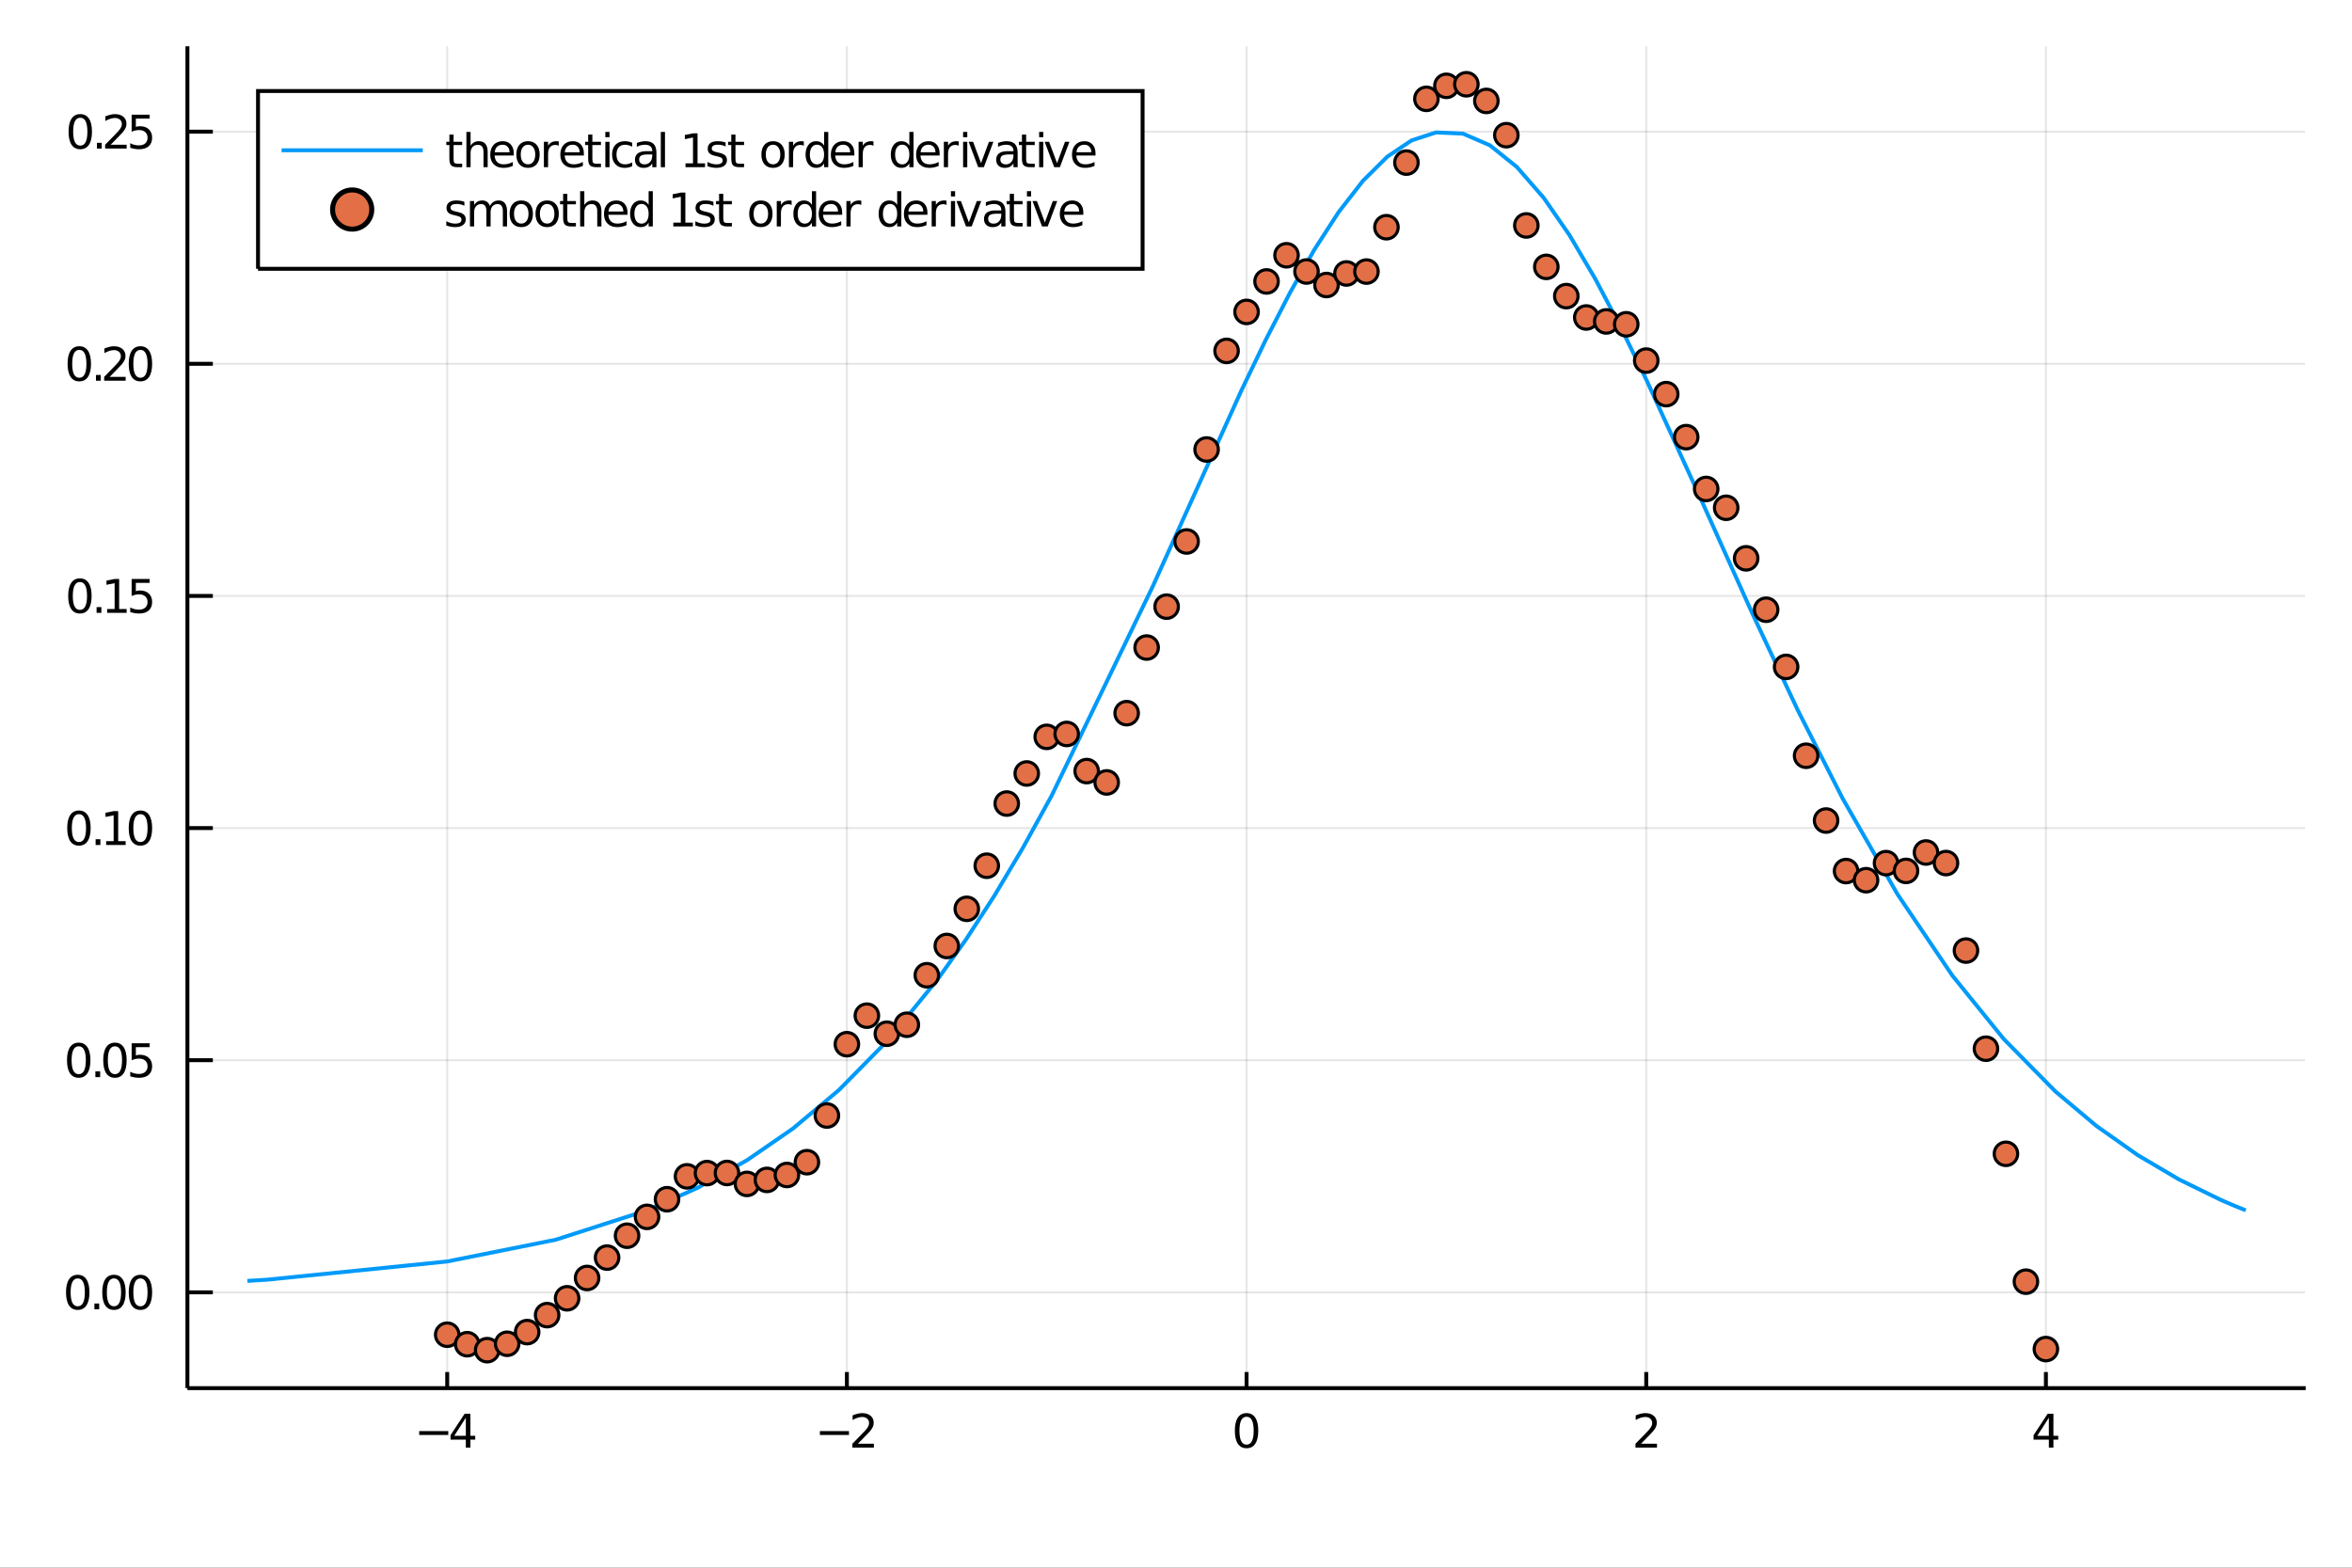 <?xml version="1.0" encoding="utf-8"?>
<svg xmlns="http://www.w3.org/2000/svg" xmlns:xlink="http://www.w3.org/1999/xlink" width="150" height="100" viewBox="0 0 600 400">
<rect x="0" y="0" width="600" height="400" fill="#333333" stroke="none"/>
<defs>
  <clipPath id="clip370">
    <rect x="0" y="0" width="600" height="400"/>
  </clipPath>
</defs>
<path clip-path="url(#clip370)" d="
M0 400 L600 400 L600 0 L0 0  Z
  " fill="#ffffff" fill-rule="evenodd" fill-opacity="1"/>
<defs>
  <clipPath id="clip371">
    <rect x="120" y="0" width="421" height="400"/>
  </clipPath>
</defs>
<path clip-path="url(#clip370)" d="
M47.811 354.189 L588.189 354.189 L588.189 11.811 L47.811 11.811  Z
  " fill="#ffffff" fill-rule="evenodd" fill-opacity="1"/>
<defs>
  <clipPath id="clip372">
    <rect x="47" y="11" width="541" height="343"/>
  </clipPath>
</defs>
<polyline clip-path="url(#clip372)" style="stroke:#000000; stroke-width:0.5; stroke-opacity:0.1; fill:none" points="
  114.084,354.189 114.084,11.811 
  "/>
<polyline clip-path="url(#clip372)" style="stroke:#000000; stroke-width:0.5; stroke-opacity:0.1; fill:none" points="
  216.042,354.189 216.042,11.811 
  "/>
<polyline clip-path="url(#clip372)" style="stroke:#000000; stroke-width:0.5; stroke-opacity:0.1; fill:none" points="
  318,354.189 318,11.811 
  "/>
<polyline clip-path="url(#clip372)" style="stroke:#000000; stroke-width:0.5; stroke-opacity:0.1; fill:none" points="
  419.958,354.189 419.958,11.811 
  "/>
<polyline clip-path="url(#clip372)" style="stroke:#000000; stroke-width:0.5; stroke-opacity:0.1; fill:none" points="
  521.916,354.189 521.916,11.811 
  "/>
<polyline clip-path="url(#clip370)" style="stroke:#000000; stroke-width:1; stroke-opacity:1; fill:none" points="
  47.811,354.189 588.189,354.189 
  "/>
<polyline clip-path="url(#clip370)" style="stroke:#000000; stroke-width:1; stroke-opacity:1; fill:none" points="
  114.084,354.189 114.084,350.08 
  "/>
<polyline clip-path="url(#clip370)" style="stroke:#000000; stroke-width:1; stroke-opacity:1; fill:none" points="
  216.042,354.189 216.042,350.08 
  "/>
<polyline clip-path="url(#clip370)" style="stroke:#000000; stroke-width:1; stroke-opacity:1; fill:none" points="
  318,354.189 318,350.08 
  "/>
<polyline clip-path="url(#clip370)" style="stroke:#000000; stroke-width:1; stroke-opacity:1; fill:none" points="
  419.958,354.189 419.958,350.08 
  "/>
<polyline clip-path="url(#clip370)" style="stroke:#000000; stroke-width:1; stroke-opacity:1; fill:none" points="
  521.916,354.189 521.916,350.08 
  "/>
<path clip-path="url(#clip370)" d="M 0 0 M106.937 365.15 L114.356 365.15 L114.356 366.134 L106.937 366.134 L106.937 365.15 Z" fill="#000000" fill-rule="evenodd" fill-opacity="1" /><path clip-path="url(#clip370)" d="M 0 0 M118.835 361.735 L115.884 366.348 L118.835 366.348 L118.835 361.735 M118.528 360.717 L119.998 360.717 L119.998 366.348 L121.231 366.348 L121.231 367.32 L119.998 367.32 L119.998 369.357 L118.835 369.357 L118.835 367.32 L114.934 367.32 L114.934 366.191 L118.528 360.717 Z" fill="#000000" fill-rule="evenodd" fill-opacity="1" /><path clip-path="url(#clip370)" d="M 0 0 M209.155 365.15 L216.574 365.15 L216.574 366.134 L209.155 366.134 L209.155 365.15 Z" fill="#000000" fill-rule="evenodd" fill-opacity="1" /><path clip-path="url(#clip370)" d="M 0 0 M218.849 368.373 L222.928 368.373 L222.928 369.357 L217.442 369.357 L217.442 368.373 Q218.108 367.685 219.254 366.527 Q220.405 365.364 220.7 365.028 Q221.262 364.398 221.482 363.963 Q221.707 363.524 221.707 363.101 Q221.707 362.413 221.221 361.979 Q220.741 361.545 219.965 361.545 Q219.416 361.545 218.802 361.735 Q218.195 361.926 217.5 362.314 L217.5 361.134 Q218.206 360.85 218.82 360.705 Q219.433 360.561 219.942 360.561 Q221.285 360.561 222.084 361.232 Q222.882 361.903 222.882 363.026 Q222.882 363.558 222.68 364.039 Q222.483 364.513 221.956 365.161 Q221.812 365.329 221.036 366.134 Q220.261 366.932 218.849 368.373 Z" fill="#000000" fill-rule="evenodd" fill-opacity="1" /><path clip-path="url(#clip370)" d="M 0 0 M318 361.487 Q317.097 361.487 316.64 362.378 Q316.189 363.263 316.189 365.046 Q316.189 366.822 316.64 367.713 Q317.097 368.599 318 368.599 Q318.909 368.599 319.36 367.713 Q319.817 366.822 319.817 365.046 Q319.817 363.263 319.36 362.378 Q318.909 361.487 318 361.487 M318 360.561 Q319.453 360.561 320.216 361.712 Q320.986 362.858 320.986 365.046 Q320.986 367.227 320.216 368.379 Q319.453 369.525 318 369.525 Q316.547 369.525 315.778 368.379 Q315.014 367.227 315.014 365.046 Q315.014 362.858 315.778 361.712 Q316.547 360.561 318 360.561 Z" fill="#000000" fill-rule="evenodd" fill-opacity="1" /><path clip-path="url(#clip370)" d="M 0 0 M418.621 368.373 L422.701 368.373 L422.701 369.357 L417.215 369.357 L417.215 368.373 Q417.881 367.685 419.026 366.527 Q420.178 365.364 420.473 365.028 Q421.034 364.398 421.254 363.963 Q421.48 363.524 421.48 363.101 Q421.48 362.413 420.994 361.979 Q420.514 361.545 419.738 361.545 Q419.188 361.545 418.575 361.735 Q417.967 361.926 417.273 362.314 L417.273 361.134 Q417.979 360.85 418.592 360.705 Q419.206 360.561 419.715 360.561 Q421.058 360.561 421.856 361.232 Q422.655 361.903 422.655 363.026 Q422.655 363.558 422.452 364.039 Q422.256 364.513 421.729 365.161 Q421.584 365.329 420.809 366.134 Q420.033 366.932 418.621 368.373 Z" fill="#000000" fill-rule="evenodd" fill-opacity="1" /><path clip-path="url(#clip370)" d="M 0 0 M522.669 361.735 L519.717 366.348 L522.669 366.348 L522.669 361.735 M522.362 360.717 L523.832 360.717 L523.832 366.348 L525.064 366.348 L525.064 367.32 L523.832 367.32 L523.832 369.357 L522.669 369.357 L522.669 367.32 L518.768 367.32 L518.768 366.191 L522.362 360.717 Z" fill="#000000" fill-rule="evenodd" fill-opacity="1" /><polyline clip-path="url(#clip372)" style="stroke:#000000; stroke-width:0.5; stroke-opacity:0.1; fill:none" points="
  47.811,329.744 588.189,329.744 
  "/>
<polyline clip-path="url(#clip372)" style="stroke:#000000; stroke-width:0.5; stroke-opacity:0.1; fill:none" points="
  47.811,270.513 588.189,270.513 
  "/>
<polyline clip-path="url(#clip372)" style="stroke:#000000; stroke-width:0.5; stroke-opacity:0.1; fill:none" points="
  47.811,211.283 588.189,211.283 
  "/>
<polyline clip-path="url(#clip372)" style="stroke:#000000; stroke-width:0.5; stroke-opacity:0.1; fill:none" points="
  47.811,152.053 588.189,152.053 
  "/>
<polyline clip-path="url(#clip372)" style="stroke:#000000; stroke-width:0.5; stroke-opacity:0.1; fill:none" points="
  47.811,92.823 588.189,92.823 
  "/>
<polyline clip-path="url(#clip372)" style="stroke:#000000; stroke-width:0.5; stroke-opacity:0.1; fill:none" points="
  47.811,33.592 588.189,33.592 
  "/>
<polyline clip-path="url(#clip370)" style="stroke:#000000; stroke-width:1; stroke-opacity:1; fill:none" points="
  47.811,354.189 47.811,11.811 
  "/>
<polyline clip-path="url(#clip370)" style="stroke:#000000; stroke-width:1; stroke-opacity:1; fill:none" points="
  47.811,329.744 54.296,329.744 
  "/>
<polyline clip-path="url(#clip370)" style="stroke:#000000; stroke-width:1; stroke-opacity:1; fill:none" points="
  47.811,270.513 54.296,270.513 
  "/>
<polyline clip-path="url(#clip370)" style="stroke:#000000; stroke-width:1; stroke-opacity:1; fill:none" points="
  47.811,211.283 54.296,211.283 
  "/>
<polyline clip-path="url(#clip370)" style="stroke:#000000; stroke-width:1; stroke-opacity:1; fill:none" points="
  47.811,152.053 54.296,152.053 
  "/>
<polyline clip-path="url(#clip370)" style="stroke:#000000; stroke-width:1; stroke-opacity:1; fill:none" points="
  47.811,92.823 54.296,92.823 
  "/>
<polyline clip-path="url(#clip370)" style="stroke:#000000; stroke-width:1; stroke-opacity:1; fill:none" points="
  47.811,33.592 54.296,33.592 
  "/>
<path clip-path="url(#clip370)" d="M 0 0 M19.83 326.193 Q18.927 326.193 18.47 327.084 Q18.018 327.97 18.018 329.752 Q18.018 331.529 18.47 332.42 Q18.927 333.305 19.83 333.305 Q20.738 333.305 21.19 332.42 Q21.647 331.529 21.647 329.752 Q21.647 327.97 21.19 327.084 Q20.738 326.193 19.83 326.193 M19.83 325.267 Q21.282 325.267 22.046 326.419 Q22.816 327.565 22.816 329.752 Q22.816 331.934 22.046 333.086 Q21.282 334.231 19.83 334.231 Q18.377 334.231 17.607 333.086 Q16.843 331.934 16.843 329.752 Q16.843 327.565 17.607 326.419 Q18.377 325.267 19.83 325.267 Z" fill="#000000" fill-rule="evenodd" fill-opacity="1" /><path clip-path="url(#clip370)" d="M 0 0 M24.083 332.594 L25.304 332.594 L25.304 334.064 L24.083 334.064 L24.083 332.594 Z" fill="#000000" fill-rule="evenodd" fill-opacity="1" /><path clip-path="url(#clip370)" d="M 0 0 M29.072 326.193 Q28.169 326.193 27.712 327.084 Q27.26 327.97 27.26 329.752 Q27.26 331.529 27.712 332.42 Q28.169 333.305 29.072 333.305 Q29.98 333.305 30.431 332.42 Q30.889 331.529 30.889 329.752 Q30.889 327.97 30.431 327.084 Q29.98 326.193 29.072 326.193 M29.072 325.267 Q30.524 325.267 31.288 326.419 Q32.058 327.565 32.058 329.752 Q32.058 331.934 31.288 333.086 Q30.524 334.231 29.072 334.231 Q27.619 334.231 26.849 333.086 Q26.085 331.934 26.085 329.752 Q26.085 327.565 26.849 326.419 Q27.619 325.267 29.072 325.267 Z" fill="#000000" fill-rule="evenodd" fill-opacity="1" /><path clip-path="url(#clip370)" d="M 0 0 M35.825 326.193 Q34.922 326.193 34.465 327.084 Q34.014 327.97 34.014 329.752 Q34.014 331.529 34.465 332.42 Q34.922 333.305 35.825 333.305 Q36.733 333.305 37.185 332.42 Q37.642 331.529 37.642 329.752 Q37.642 327.97 37.185 327.084 Q36.733 326.193 35.825 326.193 M35.825 325.267 Q37.278 325.267 38.041 326.419 Q38.811 327.565 38.811 329.752 Q38.811 331.934 38.041 333.086 Q37.278 334.231 35.825 334.231 Q34.372 334.231 33.603 333.086 Q32.839 331.934 32.839 329.752 Q32.839 327.565 33.603 326.419 Q34.372 325.267 35.825 325.267 Z" fill="#000000" fill-rule="evenodd" fill-opacity="1" /><path clip-path="url(#clip370)" d="M 0 0 M20.078 266.963 Q19.176 266.963 18.718 267.854 Q18.267 268.74 18.267 270.522 Q18.267 272.299 18.718 273.19 Q19.176 274.075 20.078 274.075 Q20.987 274.075 21.438 273.19 Q21.896 272.299 21.896 270.522 Q21.896 268.74 21.438 267.854 Q20.987 266.963 20.078 266.963 M20.078 266.037 Q21.531 266.037 22.295 267.189 Q23.065 268.335 23.065 270.522 Q23.065 272.704 22.295 273.855 Q21.531 275.001 20.078 275.001 Q18.626 275.001 17.856 273.855 Q17.092 272.704 17.092 270.522 Q17.092 268.335 17.856 267.189 Q18.626 266.037 20.078 266.037 Z" fill="#000000" fill-rule="evenodd" fill-opacity="1" /><path clip-path="url(#clip370)" d="M 0 0 M24.332 273.363 L25.553 273.363 L25.553 274.833 L24.332 274.833 L24.332 273.363 Z" fill="#000000" fill-rule="evenodd" fill-opacity="1" /><path clip-path="url(#clip370)" d="M 0 0 M29.32 266.963 Q28.418 266.963 27.96 267.854 Q27.509 268.74 27.509 270.522 Q27.509 272.299 27.96 273.19 Q28.418 274.075 29.32 274.075 Q30.229 274.075 30.68 273.19 Q31.137 272.299 31.137 270.522 Q31.137 268.74 30.68 267.854 Q30.229 266.963 29.32 266.963 M29.32 266.037 Q30.773 266.037 31.537 267.189 Q32.306 268.335 32.306 270.522 Q32.306 272.704 31.537 273.855 Q30.773 275.001 29.32 275.001 Q27.868 275.001 27.098 273.855 Q26.334 272.704 26.334 270.522 Q26.334 268.335 27.098 267.189 Q27.868 266.037 29.32 266.037 Z" fill="#000000" fill-rule="evenodd" fill-opacity="1" /><path clip-path="url(#clip370)" d="M 0 0 M33.585 266.193 L38.175 266.193 L38.175 267.177 L34.656 267.177 L34.656 269.295 Q34.911 269.208 35.165 269.168 Q35.42 269.122 35.675 269.122 Q37.121 269.122 37.966 269.914 Q38.811 270.707 38.811 272.061 Q38.811 273.456 37.943 274.231 Q37.075 275.001 35.495 275.001 Q34.951 275.001 34.384 274.909 Q33.823 274.816 33.221 274.631 L33.221 273.456 Q33.742 273.74 34.297 273.878 Q34.853 274.017 35.472 274.017 Q36.473 274.017 37.058 273.491 Q37.642 272.964 37.642 272.061 Q37.642 271.159 37.058 270.632 Q36.473 270.105 35.472 270.105 Q35.003 270.105 34.534 270.21 Q34.072 270.314 33.585 270.534 L33.585 266.193 Z" fill="#000000" fill-rule="evenodd" fill-opacity="1" /><path clip-path="url(#clip370)" d="M 0 0 M20.136 207.733 Q19.234 207.733 18.776 208.624 Q18.325 209.509 18.325 211.292 Q18.325 213.068 18.776 213.96 Q19.234 214.845 20.136 214.845 Q21.045 214.845 21.496 213.96 Q21.953 213.068 21.953 211.292 Q21.953 209.509 21.496 208.624 Q21.045 207.733 20.136 207.733 M20.136 206.807 Q21.589 206.807 22.353 207.958 Q23.122 209.104 23.122 211.292 Q23.122 213.473 22.353 214.625 Q21.589 215.771 20.136 215.771 Q18.684 215.771 17.914 214.625 Q17.15 213.473 17.15 211.292 Q17.15 209.104 17.914 207.958 Q18.684 206.807 20.136 206.807 Z" fill="#000000" fill-rule="evenodd" fill-opacity="1" /><path clip-path="url(#clip370)" d="M 0 0 M24.39 214.133 L25.611 214.133 L25.611 215.603 L24.39 215.603 L24.39 214.133 Z" fill="#000000" fill-rule="evenodd" fill-opacity="1" /><path clip-path="url(#clip370)" d="M 0 0 M27.081 214.619 L28.991 214.619 L28.991 208.028 L26.913 208.445 L26.913 207.38 L28.979 206.963 L30.148 206.963 L30.148 214.619 L32.058 214.619 L32.058 215.603 L27.081 215.603 L27.081 214.619 Z" fill="#000000" fill-rule="evenodd" fill-opacity="1" /><path clip-path="url(#clip370)" d="M 0 0 M35.825 207.733 Q34.922 207.733 34.465 208.624 Q34.014 209.509 34.014 211.292 Q34.014 213.068 34.465 213.96 Q34.922 214.845 35.825 214.845 Q36.733 214.845 37.185 213.96 Q37.642 213.068 37.642 211.292 Q37.642 209.509 37.185 208.624 Q36.733 207.733 35.825 207.733 M35.825 206.807 Q37.278 206.807 38.041 207.958 Q38.811 209.104 38.811 211.292 Q38.811 213.473 38.041 214.625 Q37.278 215.771 35.825 215.771 Q34.372 215.771 33.603 214.625 Q32.839 213.473 32.839 211.292 Q32.839 209.104 33.603 207.958 Q34.372 206.807 35.825 206.807 Z" fill="#000000" fill-rule="evenodd" fill-opacity="1" /><path clip-path="url(#clip370)" d="M 0 0 M20.385 148.503 Q19.482 148.503 19.025 149.394 Q18.574 150.279 18.574 152.062 Q18.574 153.838 19.025 154.729 Q19.482 155.615 20.385 155.615 Q21.294 155.615 21.745 154.729 Q22.202 153.838 22.202 152.062 Q22.202 150.279 21.745 149.394 Q21.294 148.503 20.385 148.503 M20.385 147.577 Q21.838 147.577 22.602 148.728 Q23.371 149.874 23.371 152.062 Q23.371 154.243 22.602 155.395 Q21.838 156.541 20.385 156.541 Q18.933 156.541 18.163 155.395 Q17.399 154.243 17.399 152.062 Q17.399 149.874 18.163 148.728 Q18.933 147.577 20.385 147.577 Z" fill="#000000" fill-rule="evenodd" fill-opacity="1" /><path clip-path="url(#clip370)" d="M 0 0 M24.639 154.903 L25.86 154.903 L25.86 156.373 L24.639 156.373 L24.639 154.903 Z" fill="#000000" fill-rule="evenodd" fill-opacity="1" /><path clip-path="url(#clip370)" d="M 0 0 M27.33 155.389 L29.239 155.389 L29.239 148.798 L27.162 149.214 L27.162 148.15 L29.228 147.733 L30.397 147.733 L30.397 155.389 L32.306 155.389 L32.306 156.373 L27.33 156.373 L27.33 155.389 Z" fill="#000000" fill-rule="evenodd" fill-opacity="1" /><path clip-path="url(#clip370)" d="M 0 0 M33.585 147.733 L38.175 147.733 L38.175 148.717 L34.656 148.717 L34.656 150.835 Q34.911 150.748 35.165 150.707 Q35.42 150.661 35.675 150.661 Q37.121 150.661 37.966 151.454 Q38.811 152.247 38.811 153.601 Q38.811 154.996 37.943 155.771 Q37.075 156.541 35.495 156.541 Q34.951 156.541 34.384 156.448 Q33.823 156.355 33.221 156.17 L33.221 154.996 Q33.742 155.279 34.297 155.418 Q34.853 155.557 35.472 155.557 Q36.473 155.557 37.058 155.03 Q37.642 154.504 37.642 153.601 Q37.642 152.698 37.058 152.171 Q36.473 151.645 35.472 151.645 Q35.003 151.645 34.534 151.749 Q34.072 151.853 33.585 152.073 L33.585 147.733 Z" fill="#000000" fill-rule="evenodd" fill-opacity="1" /><path clip-path="url(#clip370)" d="M 0 0 M20.229 89.272 Q19.326 89.272 18.869 90.163 Q18.418 91.049 18.418 92.831 Q18.418 94.608 18.869 95.499 Q19.326 96.385 20.229 96.385 Q21.137 96.385 21.589 95.499 Q22.046 94.608 22.046 92.831 Q22.046 91.049 21.589 90.163 Q21.137 89.272 20.229 89.272 M20.229 88.346 Q21.681 88.346 22.445 89.498 Q23.215 90.644 23.215 92.831 Q23.215 95.013 22.445 96.165 Q21.681 97.31 20.229 97.31 Q18.776 97.31 18.007 96.165 Q17.243 95.013 17.243 92.831 Q17.243 90.644 18.007 89.498 Q18.776 88.346 20.229 88.346 Z" fill="#000000" fill-rule="evenodd" fill-opacity="1" /><path clip-path="url(#clip370)" d="M 0 0 M24.482 95.673 L25.703 95.673 L25.703 97.143 L24.482 97.143 L24.482 95.673 Z" fill="#000000" fill-rule="evenodd" fill-opacity="1" /><path clip-path="url(#clip370)" d="M 0 0 M27.978 96.159 L32.058 96.159 L32.058 97.143 L26.572 97.143 L26.572 96.159 Q27.237 95.47 28.383 94.313 Q29.535 93.15 29.83 92.814 Q30.391 92.183 30.611 91.749 Q30.837 91.309 30.837 90.887 Q30.837 90.198 30.35 89.764 Q29.87 89.33 29.095 89.33 Q28.545 89.33 27.931 89.521 Q27.324 89.712 26.629 90.1 L26.629 88.919 Q27.335 88.636 27.949 88.491 Q28.562 88.346 29.072 88.346 Q30.414 88.346 31.213 89.018 Q32.011 89.689 32.011 90.812 Q32.011 91.344 31.809 91.824 Q31.612 92.299 31.085 92.947 Q30.941 93.115 30.165 93.919 Q29.39 94.718 27.978 96.159 Z" fill="#000000" fill-rule="evenodd" fill-opacity="1" /><path clip-path="url(#clip370)" d="M 0 0 M35.825 89.272 Q34.922 89.272 34.465 90.163 Q34.014 91.049 34.014 92.831 Q34.014 94.608 34.465 95.499 Q34.922 96.385 35.825 96.385 Q36.733 96.385 37.185 95.499 Q37.642 94.608 37.642 92.831 Q37.642 91.049 37.185 90.163 Q36.733 89.272 35.825 89.272 M35.825 88.346 Q37.278 88.346 38.041 89.498 Q38.811 90.644 38.811 92.831 Q38.811 95.013 38.041 96.165 Q37.278 97.31 35.825 97.31 Q34.372 97.31 33.603 96.165 Q32.839 95.013 32.839 92.831 Q32.839 90.644 33.603 89.498 Q34.372 88.346 35.825 88.346 Z" fill="#000000" fill-rule="evenodd" fill-opacity="1" /><path clip-path="url(#clip370)" d="M 0 0 M20.478 30.042 Q19.575 30.042 19.118 30.933 Q18.666 31.819 18.666 33.601 Q18.666 35.378 19.118 36.269 Q19.575 37.154 20.478 37.154 Q21.386 37.154 21.838 36.269 Q22.295 35.378 22.295 33.601 Q22.295 31.819 21.838 30.933 Q21.386 30.042 20.478 30.042 M20.478 29.116 Q21.93 29.116 22.694 30.268 Q23.464 31.413 23.464 33.601 Q23.464 35.783 22.694 36.934 Q21.93 38.08 20.478 38.08 Q19.025 38.08 18.256 36.934 Q17.492 35.783 17.492 33.601 Q17.492 31.413 18.256 30.268 Q19.025 29.116 20.478 29.116 Z" fill="#000000" fill-rule="evenodd" fill-opacity="1" /><path clip-path="url(#clip370)" d="M 0 0 M24.731 36.442 L25.952 36.442 L25.952 37.912 L24.731 37.912 L24.731 36.442 Z" fill="#000000" fill-rule="evenodd" fill-opacity="1" /><path clip-path="url(#clip370)" d="M 0 0 M28.227 36.929 L32.306 36.929 L32.306 37.912 L26.82 37.912 L26.82 36.929 Q27.486 36.24 28.632 35.083 Q29.783 33.919 30.078 33.584 Q30.64 32.953 30.86 32.519 Q31.085 32.079 31.085 31.657 Q31.085 30.968 30.599 30.534 Q30.119 30.1 29.343 30.1 Q28.794 30.1 28.18 30.291 Q27.573 30.482 26.878 30.87 L26.878 29.689 Q27.584 29.405 28.198 29.261 Q28.811 29.116 29.32 29.116 Q30.663 29.116 31.462 29.787 Q32.26 30.459 32.26 31.581 Q32.26 32.114 32.058 32.594 Q31.861 33.069 31.334 33.717 Q31.189 33.885 30.414 34.689 Q29.639 35.488 28.227 36.929 Z" fill="#000000" fill-rule="evenodd" fill-opacity="1" /><path clip-path="url(#clip370)" d="M 0 0 M33.585 29.272 L38.175 29.272 L38.175 30.256 L34.656 30.256 L34.656 32.374 Q34.911 32.287 35.165 32.247 Q35.42 32.201 35.675 32.201 Q37.121 32.201 37.966 32.993 Q38.811 33.786 38.811 35.14 Q38.811 36.535 37.943 37.31 Q37.075 38.08 35.495 38.08 Q34.951 38.08 34.384 37.988 Q33.823 37.895 33.221 37.71 L33.221 36.535 Q33.742 36.819 34.297 36.958 Q34.853 37.096 35.472 37.096 Q36.473 37.096 37.058 36.57 Q37.642 36.043 37.642 35.14 Q37.642 34.238 37.058 33.711 Q36.473 33.184 35.472 33.184 Q35.003 33.184 34.534 33.288 Q34.072 33.393 33.585 33.613 L33.585 29.272 Z" fill="#000000" fill-rule="evenodd" fill-opacity="1" /><polyline clip-path="url(#clip372)" style="stroke:#009af9; stroke-width:1; stroke-opacity:1; fill:none" points="
  63.105,326.822 68.083,326.524 114.117,321.863 141.781,316.315 165.171,308.777 177.875,303.116 190.579,296.022 202.291,287.948 214.003,278.134 226.559,265.372 
  239.115,249.983 246.389,239.765 253.663,228.553 260.937,216.338 268.211,203.144 294.068,149.627 316.742,99.504 322.922,86.661 329.102,74.644 335.283,63.722 
  341.463,54.157 347.68,46.15 353.897,39.98 360.114,35.82 366.331,33.792 373.204,34.1 380.078,37.074 386.951,42.607 393.825,50.505 400.365,59.974 
  406.905,71.066 413.445,83.479 419.985,96.894 433.586,126.653 447.186,156.879 458.635,181.241 470.083,203.774 484.061,228.175 498.038,248.901 511.177,265.123 
  524.316,278.465 534.841,287.316 545.366,294.746 555.891,300.948 566.416,306.1 568.036,306.81 569.656,307.5 571.276,308.17 572.895,308.82 
  "/>
<circle clip-path="url(#clip372)" cx="114.084" cy="340.554" r="3" fill="#e26f46" fill-rule="evenodd" fill-opacity="1" stroke="#000000" stroke-opacity="1" stroke-width="0.8"/>
<circle clip-path="url(#clip372)" cx="119.182" cy="342.977" r="3" fill="#e26f46" fill-rule="evenodd" fill-opacity="1" stroke="#000000" stroke-opacity="1" stroke-width="0.8"/>
<circle clip-path="url(#clip372)" cx="124.28" cy="344.499" r="3" fill="#e26f46" fill-rule="evenodd" fill-opacity="1" stroke="#000000" stroke-opacity="1" stroke-width="0.8"/>
<circle clip-path="url(#clip372)" cx="129.378" cy="342.865" r="3" fill="#e26f46" fill-rule="evenodd" fill-opacity="1" stroke="#000000" stroke-opacity="1" stroke-width="0.8"/>
<circle clip-path="url(#clip372)" cx="134.475" cy="339.89" r="3" fill="#e26f46" fill-rule="evenodd" fill-opacity="1" stroke="#000000" stroke-opacity="1" stroke-width="0.8"/>
<circle clip-path="url(#clip372)" cx="139.573" cy="335.557" r="3" fill="#e26f46" fill-rule="evenodd" fill-opacity="1" stroke="#000000" stroke-opacity="1" stroke-width="0.8"/>
<circle clip-path="url(#clip372)" cx="144.671" cy="331.262" r="3" fill="#e26f46" fill-rule="evenodd" fill-opacity="1" stroke="#000000" stroke-opacity="1" stroke-width="0.8"/>
<circle clip-path="url(#clip372)" cx="149.769" cy="326.08" r="3" fill="#e26f46" fill-rule="evenodd" fill-opacity="1" stroke="#000000" stroke-opacity="1" stroke-width="0.8"/>
<circle clip-path="url(#clip372)" cx="154.867" cy="320.879" r="3" fill="#e26f46" fill-rule="evenodd" fill-opacity="1" stroke="#000000" stroke-opacity="1" stroke-width="0.8"/>
<circle clip-path="url(#clip372)" cx="159.965" cy="315.298" r="3" fill="#e26f46" fill-rule="evenodd" fill-opacity="1" stroke="#000000" stroke-opacity="1" stroke-width="0.8"/>
<circle clip-path="url(#clip372)" cx="165.063" cy="310.487" r="3" fill="#e26f46" fill-rule="evenodd" fill-opacity="1" stroke="#000000" stroke-opacity="1" stroke-width="0.8"/>
<circle clip-path="url(#clip372)" cx="170.161" cy="305.988" r="3" fill="#e26f46" fill-rule="evenodd" fill-opacity="1" stroke="#000000" stroke-opacity="1" stroke-width="0.8"/>
<circle clip-path="url(#clip372)" cx="175.259" cy="300.148" r="3" fill="#e26f46" fill-rule="evenodd" fill-opacity="1" stroke="#000000" stroke-opacity="1" stroke-width="0.8"/>
<circle clip-path="url(#clip372)" cx="180.357" cy="299.316" r="3" fill="#e26f46" fill-rule="evenodd" fill-opacity="1" stroke="#000000" stroke-opacity="1" stroke-width="0.8"/>
<circle clip-path="url(#clip372)" cx="185.454" cy="299.291" r="3" fill="#e26f46" fill-rule="evenodd" fill-opacity="1" stroke="#000000" stroke-opacity="1" stroke-width="0.8"/>
<circle clip-path="url(#clip372)" cx="190.552" cy="302.076" r="3" fill="#e26f46" fill-rule="evenodd" fill-opacity="1" stroke="#000000" stroke-opacity="1" stroke-width="0.8"/>
<circle clip-path="url(#clip372)" cx="195.65" cy="301.056" r="3" fill="#e26f46" fill-rule="evenodd" fill-opacity="1" stroke="#000000" stroke-opacity="1" stroke-width="0.8"/>
<circle clip-path="url(#clip372)" cx="200.748" cy="299.801" r="3" fill="#e26f46" fill-rule="evenodd" fill-opacity="1" stroke="#000000" stroke-opacity="1" stroke-width="0.8"/>
<circle clip-path="url(#clip372)" cx="205.846" cy="296.538" r="3" fill="#e26f46" fill-rule="evenodd" fill-opacity="1" stroke="#000000" stroke-opacity="1" stroke-width="0.8"/>
<circle clip-path="url(#clip372)" cx="210.944" cy="284.626" r="3" fill="#e26f46" fill-rule="evenodd" fill-opacity="1" stroke="#000000" stroke-opacity="1" stroke-width="0.8"/>
<circle clip-path="url(#clip372)" cx="216.042" cy="266.43" r="3" fill="#e26f46" fill-rule="evenodd" fill-opacity="1" stroke="#000000" stroke-opacity="1" stroke-width="0.8"/>
<circle clip-path="url(#clip372)" cx="221.14" cy="259.153" r="3" fill="#e26f46" fill-rule="evenodd" fill-opacity="1" stroke="#000000" stroke-opacity="1" stroke-width="0.8"/>
<circle clip-path="url(#clip372)" cx="226.238" cy="263.758" r="3" fill="#e26f46" fill-rule="evenodd" fill-opacity="1" stroke="#000000" stroke-opacity="1" stroke-width="0.8"/>
<circle clip-path="url(#clip372)" cx="231.336" cy="261.464" r="3" fill="#e26f46" fill-rule="evenodd" fill-opacity="1" stroke="#000000" stroke-opacity="1" stroke-width="0.8"/>
<circle clip-path="url(#clip372)" cx="236.434" cy="248.84" r="3" fill="#e26f46" fill-rule="evenodd" fill-opacity="1" stroke="#000000" stroke-opacity="1" stroke-width="0.8"/>
<circle clip-path="url(#clip372)" cx="241.531" cy="241.372" r="3" fill="#e26f46" fill-rule="evenodd" fill-opacity="1" stroke="#000000" stroke-opacity="1" stroke-width="0.8"/>
<circle clip-path="url(#clip372)" cx="246.629" cy="231.889" r="3" fill="#e26f46" fill-rule="evenodd" fill-opacity="1" stroke="#000000" stroke-opacity="1" stroke-width="0.8"/>
<circle clip-path="url(#clip372)" cx="251.727" cy="220.893" r="3" fill="#e26f46" fill-rule="evenodd" fill-opacity="1" stroke="#000000" stroke-opacity="1" stroke-width="0.8"/>
<circle clip-path="url(#clip372)" cx="256.825" cy="205.028" r="3" fill="#e26f46" fill-rule="evenodd" fill-opacity="1" stroke="#000000" stroke-opacity="1" stroke-width="0.8"/>
<circle clip-path="url(#clip372)" cx="261.923" cy="197.357" r="3" fill="#e26f46" fill-rule="evenodd" fill-opacity="1" stroke="#000000" stroke-opacity="1" stroke-width="0.8"/>
<circle clip-path="url(#clip372)" cx="267.021" cy="188.01" r="3" fill="#e26f46" fill-rule="evenodd" fill-opacity="1" stroke="#000000" stroke-opacity="1" stroke-width="0.8"/>
<circle clip-path="url(#clip372)" cx="272.119" cy="187.27" r="3" fill="#e26f46" fill-rule="evenodd" fill-opacity="1" stroke="#000000" stroke-opacity="1" stroke-width="0.8"/>
<circle clip-path="url(#clip372)" cx="277.217" cy="196.747" r="3" fill="#e26f46" fill-rule="evenodd" fill-opacity="1" stroke="#000000" stroke-opacity="1" stroke-width="0.8"/>
<circle clip-path="url(#clip372)" cx="282.315" cy="199.638" r="3" fill="#e26f46" fill-rule="evenodd" fill-opacity="1" stroke="#000000" stroke-opacity="1" stroke-width="0.8"/>
<circle clip-path="url(#clip372)" cx="287.413" cy="181.966" r="3" fill="#e26f46" fill-rule="evenodd" fill-opacity="1" stroke="#000000" stroke-opacity="1" stroke-width="0.8"/>
<circle clip-path="url(#clip372)" cx="292.51" cy="165.221" r="3" fill="#e26f46" fill-rule="evenodd" fill-opacity="1" stroke="#000000" stroke-opacity="1" stroke-width="0.8"/>
<circle clip-path="url(#clip372)" cx="297.608" cy="154.789" r="3" fill="#e26f46" fill-rule="evenodd" fill-opacity="1" stroke="#000000" stroke-opacity="1" stroke-width="0.8"/>
<circle clip-path="url(#clip372)" cx="302.706" cy="138.16" r="3" fill="#e26f46" fill-rule="evenodd" fill-opacity="1" stroke="#000000" stroke-opacity="1" stroke-width="0.8"/>
<circle clip-path="url(#clip372)" cx="307.804" cy="114.689" r="3" fill="#e26f46" fill-rule="evenodd" fill-opacity="1" stroke="#000000" stroke-opacity="1" stroke-width="0.8"/>
<circle clip-path="url(#clip372)" cx="312.902" cy="89.532" r="3" fill="#e26f46" fill-rule="evenodd" fill-opacity="1" stroke="#000000" stroke-opacity="1" stroke-width="0.8"/>
<circle clip-path="url(#clip372)" cx="318" cy="79.584" r="3" fill="#e26f46" fill-rule="evenodd" fill-opacity="1" stroke="#000000" stroke-opacity="1" stroke-width="0.8"/>
<circle clip-path="url(#clip372)" cx="323.098" cy="71.81" r="3" fill="#e26f46" fill-rule="evenodd" fill-opacity="1" stroke="#000000" stroke-opacity="1" stroke-width="0.8"/>
<circle clip-path="url(#clip372)" cx="328.196" cy="65.134" r="3" fill="#e26f46" fill-rule="evenodd" fill-opacity="1" stroke="#000000" stroke-opacity="1" stroke-width="0.8"/>
<circle clip-path="url(#clip372)" cx="333.294" cy="69.274" r="3" fill="#e26f46" fill-rule="evenodd" fill-opacity="1" stroke="#000000" stroke-opacity="1" stroke-width="0.8"/>
<circle clip-path="url(#clip372)" cx="338.392" cy="72.724" r="3" fill="#e26f46" fill-rule="evenodd" fill-opacity="1" stroke="#000000" stroke-opacity="1" stroke-width="0.8"/>
<circle clip-path="url(#clip372)" cx="343.49" cy="69.775" r="3" fill="#e26f46" fill-rule="evenodd" fill-opacity="1" stroke="#000000" stroke-opacity="1" stroke-width="0.8"/>
<circle clip-path="url(#clip372)" cx="348.587" cy="69.291" r="3" fill="#e26f46" fill-rule="evenodd" fill-opacity="1" stroke="#000000" stroke-opacity="1" stroke-width="0.8"/>
<circle clip-path="url(#clip372)" cx="353.685" cy="57.974" r="3" fill="#e26f46" fill-rule="evenodd" fill-opacity="1" stroke="#000000" stroke-opacity="1" stroke-width="0.8"/>
<circle clip-path="url(#clip372)" cx="358.783" cy="41.488" r="3" fill="#e26f46" fill-rule="evenodd" fill-opacity="1" stroke="#000000" stroke-opacity="1" stroke-width="0.8"/>
<circle clip-path="url(#clip372)" cx="363.881" cy="25.221" r="3" fill="#e26f46" fill-rule="evenodd" fill-opacity="1" stroke="#000000" stroke-opacity="1" stroke-width="0.8"/>
<circle clip-path="url(#clip372)" cx="368.979" cy="21.898" r="3" fill="#e26f46" fill-rule="evenodd" fill-opacity="1" stroke="#000000" stroke-opacity="1" stroke-width="0.8"/>
<circle clip-path="url(#clip372)" cx="374.077" cy="21.501" r="3" fill="#e26f46" fill-rule="evenodd" fill-opacity="1" stroke="#000000" stroke-opacity="1" stroke-width="0.8"/>
<circle clip-path="url(#clip372)" cx="379.175" cy="25.752" r="3" fill="#e26f46" fill-rule="evenodd" fill-opacity="1" stroke="#000000" stroke-opacity="1" stroke-width="0.8"/>
<circle clip-path="url(#clip372)" cx="384.273" cy="34.493" r="3" fill="#e26f46" fill-rule="evenodd" fill-opacity="1" stroke="#000000" stroke-opacity="1" stroke-width="0.8"/>
<circle clip-path="url(#clip372)" cx="389.371" cy="57.524" r="3" fill="#e26f46" fill-rule="evenodd" fill-opacity="1" stroke="#000000" stroke-opacity="1" stroke-width="0.8"/>
<circle clip-path="url(#clip372)" cx="394.469" cy="68.093" r="3" fill="#e26f46" fill-rule="evenodd" fill-opacity="1" stroke="#000000" stroke-opacity="1" stroke-width="0.8"/>
<circle clip-path="url(#clip372)" cx="399.566" cy="75.556" r="3" fill="#e26f46" fill-rule="evenodd" fill-opacity="1" stroke="#000000" stroke-opacity="1" stroke-width="0.8"/>
<circle clip-path="url(#clip372)" cx="404.664" cy="81.007" r="3" fill="#e26f46" fill-rule="evenodd" fill-opacity="1" stroke="#000000" stroke-opacity="1" stroke-width="0.8"/>
<circle clip-path="url(#clip372)" cx="409.762" cy="82.015" r="3" fill="#e26f46" fill-rule="evenodd" fill-opacity="1" stroke="#000000" stroke-opacity="1" stroke-width="0.8"/>
<circle clip-path="url(#clip372)" cx="414.86" cy="82.744" r="3" fill="#e26f46" fill-rule="evenodd" fill-opacity="1" stroke="#000000" stroke-opacity="1" stroke-width="0.8"/>
<circle clip-path="url(#clip372)" cx="419.958" cy="92.008" r="3" fill="#e26f46" fill-rule="evenodd" fill-opacity="1" stroke="#000000" stroke-opacity="1" stroke-width="0.8"/>
<circle clip-path="url(#clip372)" cx="425.056" cy="100.562" r="3" fill="#e26f46" fill-rule="evenodd" fill-opacity="1" stroke="#000000" stroke-opacity="1" stroke-width="0.8"/>
<circle clip-path="url(#clip372)" cx="430.154" cy="111.537" r="3" fill="#e26f46" fill-rule="evenodd" fill-opacity="1" stroke="#000000" stroke-opacity="1" stroke-width="0.8"/>
<circle clip-path="url(#clip372)" cx="435.252" cy="124.757" r="3" fill="#e26f46" fill-rule="evenodd" fill-opacity="1" stroke="#000000" stroke-opacity="1" stroke-width="0.8"/>
<circle clip-path="url(#clip372)" cx="440.35" cy="129.561" r="3" fill="#e26f46" fill-rule="evenodd" fill-opacity="1" stroke="#000000" stroke-opacity="1" stroke-width="0.8"/>
<circle clip-path="url(#clip372)" cx="445.448" cy="142.458" r="3" fill="#e26f46" fill-rule="evenodd" fill-opacity="1" stroke="#000000" stroke-opacity="1" stroke-width="0.8"/>
<circle clip-path="url(#clip372)" cx="450.546" cy="155.574" r="3" fill="#e26f46" fill-rule="evenodd" fill-opacity="1" stroke="#000000" stroke-opacity="1" stroke-width="0.8"/>
<circle clip-path="url(#clip372)" cx="455.643" cy="170.163" r="3" fill="#e26f46" fill-rule="evenodd" fill-opacity="1" stroke="#000000" stroke-opacity="1" stroke-width="0.8"/>
<circle clip-path="url(#clip372)" cx="460.741" cy="192.834" r="3" fill="#e26f46" fill-rule="evenodd" fill-opacity="1" stroke="#000000" stroke-opacity="1" stroke-width="0.8"/>
<circle clip-path="url(#clip372)" cx="465.839" cy="209.362" r="3" fill="#e26f46" fill-rule="evenodd" fill-opacity="1" stroke="#000000" stroke-opacity="1" stroke-width="0.8"/>
<circle clip-path="url(#clip372)" cx="470.937" cy="222.256" r="3" fill="#e26f46" fill-rule="evenodd" fill-opacity="1" stroke="#000000" stroke-opacity="1" stroke-width="0.8"/>
<circle clip-path="url(#clip372)" cx="476.035" cy="224.586" r="3" fill="#e26f46" fill-rule="evenodd" fill-opacity="1" stroke="#000000" stroke-opacity="1" stroke-width="0.8"/>
<circle clip-path="url(#clip372)" cx="481.133" cy="220.231" r="3" fill="#e26f46" fill-rule="evenodd" fill-opacity="1" stroke="#000000" stroke-opacity="1" stroke-width="0.8"/>
<circle clip-path="url(#clip372)" cx="486.231" cy="222.215" r="3" fill="#e26f46" fill-rule="evenodd" fill-opacity="1" stroke="#000000" stroke-opacity="1" stroke-width="0.8"/>
<circle clip-path="url(#clip372)" cx="491.329" cy="217.515" r="3" fill="#e26f46" fill-rule="evenodd" fill-opacity="1" stroke="#000000" stroke-opacity="1" stroke-width="0.8"/>
<circle clip-path="url(#clip372)" cx="496.427" cy="220.212" r="3" fill="#e26f46" fill-rule="evenodd" fill-opacity="1" stroke="#000000" stroke-opacity="1" stroke-width="0.8"/>
<circle clip-path="url(#clip372)" cx="501.525" cy="242.545" r="3" fill="#e26f46" fill-rule="evenodd" fill-opacity="1" stroke="#000000" stroke-opacity="1" stroke-width="0.8"/>
<circle clip-path="url(#clip372)" cx="506.622" cy="267.58" r="3" fill="#e26f46" fill-rule="evenodd" fill-opacity="1" stroke="#000000" stroke-opacity="1" stroke-width="0.8"/>
<circle clip-path="url(#clip372)" cx="511.72" cy="294.398" r="3" fill="#e26f46" fill-rule="evenodd" fill-opacity="1" stroke="#000000" stroke-opacity="1" stroke-width="0.8"/>
<circle clip-path="url(#clip372)" cx="516.818" cy="327.023" r="3" fill="#e26f46" fill-rule="evenodd" fill-opacity="1" stroke="#000000" stroke-opacity="1" stroke-width="0.8"/>
<circle clip-path="url(#clip372)" cx="521.916" cy="344.22" r="3" fill="#e26f46" fill-rule="evenodd" fill-opacity="1" stroke="#000000" stroke-opacity="1" stroke-width="0.8"/>
<path clip-path="url(#clip370)" d="
M65.824 68.584 L291.478 68.584 L291.478 23.224 L65.824 23.224  Z
  " fill="#ffffff" fill-rule="evenodd" fill-opacity="1"/>
<polyline clip-path="url(#clip370)" style="stroke:#000000; stroke-width:1; stroke-opacity:1; fill:none" points="
  65.824,68.584 291.478,68.584 291.478,23.224 65.824,23.224 65.824,68.584 
  "/>
<polyline clip-path="url(#clip370)" style="stroke:#009af9; stroke-width:1; stroke-opacity:1; fill:none" points="
  71.828,38.344 107.853,38.344 
  "/>
<path clip-path="url(#clip370)" d="M 0 0 M115.709 34.342 L115.709 36.182 L117.902 36.182 L117.902 37.01 L115.709 37.01 L115.709 40.528 Q115.709 41.321 115.923 41.547 Q116.143 41.772 116.809 41.772 L117.902 41.772 L117.902 42.664 L116.809 42.664 Q115.576 42.664 115.107 42.206 Q114.638 41.743 114.638 40.528 L114.638 37.01 L113.857 37.01 L113.857 36.182 L114.638 36.182 L114.638 34.342 L115.709 34.342 Z" fill="#000000" fill-rule="evenodd" fill-opacity="1" /><path clip-path="url(#clip370)" d="M 0 0 M124.407 38.752 L124.407 42.664 L123.342 42.664 L123.342 38.786 Q123.342 37.866 122.983 37.409 Q122.625 36.952 121.907 36.952 Q121.045 36.952 120.547 37.502 Q120.049 38.051 120.049 39 L120.049 42.664 L118.979 42.664 L118.979 33.659 L120.049 33.659 L120.049 37.189 Q120.431 36.605 120.946 36.315 Q121.467 36.026 122.144 36.026 Q123.261 36.026 123.834 36.72 Q124.407 37.409 124.407 38.752 Z" fill="#000000" fill-rule="evenodd" fill-opacity="1" /><path clip-path="url(#clip370)" d="M 0 0 M131.068 39.157 L131.068 39.678 L126.172 39.678 Q126.241 40.777 126.832 41.356 Q127.428 41.929 128.487 41.929 Q129.1 41.929 129.673 41.778 Q130.252 41.628 130.819 41.327 L130.819 42.334 Q130.246 42.577 129.644 42.704 Q129.042 42.831 128.423 42.831 Q126.872 42.831 125.964 41.929 Q125.061 41.026 125.061 39.487 Q125.061 37.895 125.917 36.963 Q126.78 36.026 128.238 36.026 Q129.546 36.026 130.304 36.871 Q131.068 37.71 131.068 39.157 M130.003 38.844 Q129.991 37.97 129.511 37.45 Q129.037 36.929 128.25 36.929 Q127.358 36.929 126.82 37.432 Q126.288 37.936 126.207 38.85 L130.003 38.844 Z" fill="#000000" fill-rule="evenodd" fill-opacity="1" /><path clip-path="url(#clip370)" d="M 0 0 M134.696 36.929 Q133.84 36.929 133.342 37.6 Q132.844 38.266 132.844 39.429 Q132.844 40.592 133.336 41.263 Q133.834 41.929 134.696 41.929 Q135.547 41.929 136.045 41.257 Q136.542 40.586 136.542 39.429 Q136.542 38.277 136.045 37.606 Q135.547 36.929 134.696 36.929 M134.696 36.026 Q136.085 36.026 136.878 36.929 Q137.671 37.831 137.671 39.429 Q137.671 41.02 136.878 41.929 Q136.085 42.831 134.696 42.831 Q133.302 42.831 132.509 41.929 Q131.722 41.02 131.722 39.429 Q131.722 37.831 132.509 36.929 Q133.302 36.026 134.696 36.026 Z" fill="#000000" fill-rule="evenodd" fill-opacity="1" /><path clip-path="url(#clip370)" d="M 0 0 M142.543 37.178 Q142.364 37.073 142.15 37.027 Q141.942 36.975 141.687 36.975 Q140.784 36.975 140.298 37.565 Q139.818 38.15 139.818 39.249 L139.818 42.664 L138.747 42.664 L138.747 36.182 L139.818 36.182 L139.818 37.189 Q140.153 36.599 140.692 36.315 Q141.23 36.026 141.999 36.026 Q142.109 36.026 142.242 36.043 Q142.376 36.055 142.538 36.084 L142.543 37.178 Z" fill="#000000" fill-rule="evenodd" fill-opacity="1" /><path clip-path="url(#clip370)" d="M 0 0 M148.944 39.157 L148.944 39.678 L144.048 39.678 Q144.117 40.777 144.708 41.356 Q145.304 41.929 146.363 41.929 Q146.976 41.929 147.549 41.778 Q148.128 41.628 148.695 41.327 L148.695 42.334 Q148.122 42.577 147.52 42.704 Q146.918 42.831 146.299 42.831 Q144.748 42.831 143.84 41.929 Q142.937 41.026 142.937 39.487 Q142.937 37.895 143.793 36.963 Q144.656 36.026 146.114 36.026 Q147.422 36.026 148.18 36.871 Q148.944 37.71 148.944 39.157 M147.879 38.844 Q147.867 37.97 147.387 37.45 Q146.913 36.929 146.126 36.929 Q145.234 36.929 144.696 37.432 Q144.164 37.936 144.083 38.85 L147.879 38.844 Z" fill="#000000" fill-rule="evenodd" fill-opacity="1" /><path clip-path="url(#clip370)" d="M 0 0 M151.114 34.342 L151.114 36.182 L153.307 36.182 L153.307 37.01 L151.114 37.01 L151.114 40.528 Q151.114 41.321 151.328 41.547 Q151.548 41.772 152.213 41.772 L153.307 41.772 L153.307 42.664 L152.213 42.664 Q150.981 42.664 150.512 42.206 Q150.043 41.743 150.043 40.528 L150.043 37.01 L149.262 37.01 L149.262 36.182 L150.043 36.182 L150.043 34.342 L151.114 34.342 Z" fill="#000000" fill-rule="evenodd" fill-opacity="1" /><path clip-path="url(#clip370)" d="M 0 0 M154.424 36.182 L155.489 36.182 L155.489 42.664 L154.424 42.664 L154.424 36.182 M154.424 33.659 L155.489 33.659 L155.489 35.007 L154.424 35.007 L154.424 33.659 Z" fill="#000000" fill-rule="evenodd" fill-opacity="1" /><path clip-path="url(#clip370)" d="M 0 0 M161.27 36.431 L161.27 37.426 Q160.819 37.178 160.362 37.056 Q159.91 36.929 159.447 36.929 Q158.411 36.929 157.838 37.588 Q157.266 38.242 157.266 39.429 Q157.266 40.615 157.838 41.275 Q158.411 41.929 159.447 41.929 Q159.91 41.929 160.362 41.807 Q160.819 41.68 161.27 41.431 L161.27 42.415 Q160.825 42.623 160.344 42.727 Q159.87 42.831 159.332 42.831 Q157.867 42.831 157.005 41.911 Q156.143 40.991 156.143 39.429 Q156.143 37.843 157.011 36.934 Q157.885 36.026 159.401 36.026 Q159.893 36.026 160.362 36.13 Q160.83 36.228 161.27 36.431 Z" fill="#000000" fill-rule="evenodd" fill-opacity="1" /><path clip-path="url(#clip370)" d="M 0 0 M165.333 39.406 Q164.042 39.406 163.544 39.701 Q163.047 39.996 163.047 40.708 Q163.047 41.275 163.417 41.61 Q163.793 41.94 164.436 41.94 Q165.321 41.94 165.853 41.315 Q166.392 40.684 166.392 39.643 L166.392 39.406 L165.333 39.406 M167.456 38.966 L167.456 42.664 L166.392 42.664 L166.392 41.68 Q166.027 42.27 165.483 42.554 Q164.939 42.831 164.152 42.831 Q163.157 42.831 162.566 42.276 Q161.982 41.715 161.982 40.777 Q161.982 39.683 162.711 39.128 Q163.446 38.572 164.899 38.572 L166.392 38.572 L166.392 38.468 Q166.392 37.733 165.906 37.334 Q165.425 36.929 164.551 36.929 Q163.996 36.929 163.469 37.062 Q162.943 37.195 162.456 37.461 L162.456 36.477 Q163.041 36.252 163.591 36.142 Q164.141 36.026 164.661 36.026 Q166.068 36.026 166.762 36.755 Q167.456 37.484 167.456 38.966 Z" fill="#000000" fill-rule="evenodd" fill-opacity="1" /><path clip-path="url(#clip370)" d="M 0 0 M168.573 33.659 L169.638 33.659 L169.638 42.664 L168.573 42.664 L168.573 33.659 Z" fill="#000000" fill-rule="evenodd" fill-opacity="1" /><path clip-path="url(#clip370)" d="M 0 0 M174.875 41.68 L176.785 41.68 L176.785 35.088 L174.708 35.505 L174.708 34.44 L176.774 34.024 L177.943 34.024 L177.943 41.68 L179.852 41.68 L179.852 42.664 L174.875 42.664 L174.875 41.68 Z" fill="#000000" fill-rule="evenodd" fill-opacity="1" /><path clip-path="url(#clip370)" d="M 0 0 M185.101 36.373 L185.101 37.38 Q184.65 37.149 184.164 37.033 Q183.677 36.917 183.157 36.917 Q182.364 36.917 181.964 37.16 Q181.571 37.403 181.571 37.889 Q181.571 38.26 181.855 38.474 Q182.138 38.682 182.995 38.873 L183.359 38.954 Q184.493 39.197 184.968 39.643 Q185.448 40.083 185.448 40.875 Q185.448 41.778 184.731 42.305 Q184.019 42.831 182.769 42.831 Q182.248 42.831 181.681 42.727 Q181.12 42.629 180.495 42.426 L180.495 41.327 Q181.085 41.633 181.658 41.79 Q182.231 41.94 182.792 41.94 Q183.544 41.94 183.949 41.686 Q184.355 41.425 184.355 40.956 Q184.355 40.522 184.059 40.291 Q183.77 40.059 182.78 39.845 L182.41 39.758 Q181.421 39.55 180.981 39.122 Q180.541 38.688 180.541 37.936 Q180.541 37.021 181.189 36.524 Q181.837 36.026 183.029 36.026 Q183.62 36.026 184.14 36.113 Q184.661 36.2 185.101 36.373 Z" fill="#000000" fill-rule="evenodd" fill-opacity="1" /><path clip-path="url(#clip370)" d="M 0 0 M187.618 34.342 L187.618 36.182 L189.812 36.182 L189.812 37.01 L187.618 37.01 L187.618 40.528 Q187.618 41.321 187.833 41.547 Q188.052 41.772 188.718 41.772 L189.812 41.772 L189.812 42.664 L188.718 42.664 Q187.485 42.664 187.017 42.206 Q186.548 41.743 186.548 40.528 L186.548 37.01 L185.767 37.01 L185.767 36.182 L186.548 36.182 L186.548 34.342 L187.618 34.342 Z" fill="#000000" fill-rule="evenodd" fill-opacity="1" /><path clip-path="url(#clip370)" d="M 0 0 M197.207 36.929 Q196.351 36.929 195.853 37.6 Q195.356 38.266 195.356 39.429 Q195.356 40.592 195.848 41.263 Q196.345 41.929 197.207 41.929 Q198.058 41.929 198.556 41.257 Q199.054 40.586 199.054 39.429 Q199.054 38.277 198.556 37.606 Q198.058 36.929 197.207 36.929 M197.207 36.026 Q198.596 36.026 199.389 36.929 Q200.182 37.831 200.182 39.429 Q200.182 41.02 199.389 41.929 Q198.596 42.831 197.207 42.831 Q195.813 42.831 195.02 41.929 Q194.233 41.02 194.233 39.429 Q194.233 37.831 195.02 36.929 Q195.813 36.026 197.207 36.026 Z" fill="#000000" fill-rule="evenodd" fill-opacity="1" /><path clip-path="url(#clip370)" d="M 0 0 M205.055 37.178 Q204.875 37.073 204.661 37.027 Q204.453 36.975 204.198 36.975 Q203.295 36.975 202.809 37.565 Q202.329 38.15 202.329 39.249 L202.329 42.664 L201.258 42.664 L201.258 36.182 L202.329 36.182 L202.329 37.189 Q202.665 36.599 203.203 36.315 Q203.741 36.026 204.511 36.026 Q204.621 36.026 204.754 36.043 Q204.887 36.055 205.049 36.084 L205.055 37.178 Z" fill="#000000" fill-rule="evenodd" fill-opacity="1" /><path clip-path="url(#clip370)" d="M 0 0 M210.228 37.166 L210.228 33.659 L211.293 33.659 L211.293 42.664 L210.228 42.664 L210.228 41.691 Q209.893 42.27 209.378 42.554 Q208.868 42.831 208.151 42.831 Q206.976 42.831 206.235 41.894 Q205.5 40.956 205.5 39.429 Q205.5 37.901 206.235 36.963 Q206.976 36.026 208.151 36.026 Q208.868 36.026 209.378 36.309 Q209.893 36.587 210.228 37.166 M206.6 39.429 Q206.6 40.603 207.08 41.275 Q207.566 41.94 208.411 41.94 Q209.256 41.94 209.742 41.275 Q210.228 40.603 210.228 39.429 Q210.228 38.254 209.742 37.588 Q209.256 36.917 208.411 36.917 Q207.566 36.917 207.08 37.588 Q206.6 38.254 206.6 39.429 Z" fill="#000000" fill-rule="evenodd" fill-opacity="1" /><path clip-path="url(#clip370)" d="M 0 0 M217.954 39.157 L217.954 39.678 L213.058 39.678 Q213.128 40.777 213.718 41.356 Q214.314 41.929 215.373 41.929 Q215.986 41.929 216.559 41.778 Q217.138 41.628 217.705 41.327 L217.705 42.334 Q217.132 42.577 216.53 42.704 Q215.928 42.831 215.309 42.831 Q213.758 42.831 212.85 41.929 Q211.947 41.026 211.947 39.487 Q211.947 37.895 212.803 36.963 Q213.666 36.026 215.124 36.026 Q216.432 36.026 217.19 36.871 Q217.954 37.71 217.954 39.157 M216.889 38.844 Q216.877 37.97 216.397 37.45 Q215.923 36.929 215.136 36.929 Q214.244 36.929 213.706 37.432 Q213.174 37.936 213.093 38.85 L216.889 38.844 Z" fill="#000000" fill-rule="evenodd" fill-opacity="1" /><path clip-path="url(#clip370)" d="M 0 0 M222.827 37.178 Q222.647 37.073 222.433 37.027 Q222.225 36.975 221.97 36.975 Q221.067 36.975 220.581 37.565 Q220.101 38.15 220.101 39.249 L220.101 42.664 L219.03 42.664 L219.03 36.182 L220.101 36.182 L220.101 37.189 Q220.437 36.599 220.975 36.315 Q221.513 36.026 222.283 36.026 Q222.393 36.026 222.526 36.043 Q222.659 36.055 222.821 36.084 L222.827 37.178 Z" fill="#000000" fill-rule="evenodd" fill-opacity="1" /><path clip-path="url(#clip370)" d="M 0 0 M231.976 37.166 L231.976 33.659 L233.041 33.659 L233.041 42.664 L231.976 42.664 L231.976 41.691 Q231.64 42.27 231.125 42.554 Q230.616 42.831 229.898 42.831 Q228.724 42.831 227.983 41.894 Q227.248 40.956 227.248 39.429 Q227.248 37.901 227.983 36.963 Q228.724 36.026 229.898 36.026 Q230.616 36.026 231.125 36.309 Q231.64 36.587 231.976 37.166 M228.347 39.429 Q228.347 40.603 228.828 41.275 Q229.314 41.94 230.159 41.94 Q231.004 41.94 231.49 41.275 Q231.976 40.603 231.976 39.429 Q231.976 38.254 231.49 37.588 Q231.004 36.917 230.159 36.917 Q229.314 36.917 228.828 37.588 Q228.347 38.254 228.347 39.429 Z" fill="#000000" fill-rule="evenodd" fill-opacity="1" /><path clip-path="url(#clip370)" d="M 0 0 M239.701 39.157 L239.701 39.678 L234.806 39.678 Q234.875 40.777 235.465 41.356 Q236.061 41.929 237.12 41.929 Q237.734 41.929 238.307 41.778 Q238.885 41.628 239.453 41.327 L239.453 42.334 Q238.88 42.577 238.278 42.704 Q237.676 42.831 237.057 42.831 Q235.506 42.831 234.597 41.929 Q233.695 41.026 233.695 39.487 Q233.695 37.895 234.551 36.963 Q235.413 36.026 236.872 36.026 Q238.179 36.026 238.938 36.871 Q239.701 37.71 239.701 39.157 M238.637 38.844 Q238.625 37.97 238.145 37.45 Q237.67 36.929 236.883 36.929 Q235.992 36.929 235.454 37.432 Q234.921 37.936 234.84 38.85 L238.637 38.844 Z" fill="#000000" fill-rule="evenodd" fill-opacity="1" /><path clip-path="url(#clip370)" d="M 0 0 M244.574 37.178 Q244.395 37.073 244.181 37.027 Q243.972 36.975 243.718 36.975 Q242.815 36.975 242.329 37.565 Q241.848 38.15 241.848 39.249 L241.848 42.664 L240.778 42.664 L240.778 36.182 L241.848 36.182 L241.848 37.189 Q242.184 36.599 242.722 36.315 Q243.26 36.026 244.03 36.026 Q244.14 36.026 244.273 36.043 Q244.406 36.055 244.568 36.084 L244.574 37.178 Z" fill="#000000" fill-rule="evenodd" fill-opacity="1" /><path clip-path="url(#clip370)" d="M 0 0 M245.691 36.182 L246.756 36.182 L246.756 42.664 L245.691 42.664 L245.691 36.182 M245.691 33.659 L246.756 33.659 L246.756 35.007 L245.691 35.007 L245.691 33.659 Z" fill="#000000" fill-rule="evenodd" fill-opacity="1" /><path clip-path="url(#clip370)" d="M 0 0 M247.109 36.182 L248.237 36.182 L250.263 41.622 L252.288 36.182 L253.417 36.182 L250.986 42.664 L249.539 42.664 L247.109 36.182 Z" fill="#000000" fill-rule="evenodd" fill-opacity="1" /><path clip-path="url(#clip370)" d="M 0 0 M257.479 39.406 Q256.189 39.406 255.691 39.701 Q255.193 39.996 255.193 40.708 Q255.193 41.275 255.564 41.61 Q255.94 41.94 256.582 41.94 Q257.468 41.94 258 41.315 Q258.538 40.684 258.538 39.643 L258.538 39.406 L257.479 39.406 M259.603 38.966 L259.603 42.664 L258.538 42.664 L258.538 41.68 Q258.174 42.27 257.63 42.554 Q257.086 42.831 256.299 42.831 Q255.303 42.831 254.713 42.276 Q254.128 41.715 254.128 40.777 Q254.128 39.683 254.858 39.128 Q255.593 38.572 257.045 38.572 L258.538 38.572 L258.538 38.468 Q258.538 37.733 258.052 37.334 Q257.572 36.929 256.698 36.929 Q256.142 36.929 255.616 37.062 Q255.089 37.195 254.603 37.461 L254.603 36.477 Q255.187 36.252 255.737 36.142 Q256.287 36.026 256.808 36.026 Q258.214 36.026 258.909 36.755 Q259.603 37.484 259.603 38.966 Z" fill="#000000" fill-rule="evenodd" fill-opacity="1" /><path clip-path="url(#clip370)" d="M 0 0 M261.773 34.342 L261.773 36.182 L263.966 36.182 L263.966 37.01 L261.773 37.01 L261.773 40.528 Q261.773 41.321 261.987 41.547 Q262.207 41.772 262.873 41.772 L263.966 41.772 L263.966 42.664 L262.873 42.664 Q261.64 42.664 261.171 42.206 Q260.702 41.743 260.702 40.528 L260.702 37.01 L259.921 37.01 L259.921 36.182 L260.702 36.182 L260.702 34.342 L261.773 34.342 Z" fill="#000000" fill-rule="evenodd" fill-opacity="1" /><path clip-path="url(#clip370)" d="M 0 0 M265.083 36.182 L266.148 36.182 L266.148 42.664 L265.083 42.664 L265.083 36.182 M265.083 33.659 L266.148 33.659 L266.148 35.007 L265.083 35.007 L265.083 33.659 Z" fill="#000000" fill-rule="evenodd" fill-opacity="1" /><path clip-path="url(#clip370)" d="M 0 0 M266.501 36.182 L267.63 36.182 L269.655 41.622 L271.68 36.182 L272.809 36.182 L270.378 42.664 L268.932 42.664 L266.501 36.182 Z" fill="#000000" fill-rule="evenodd" fill-opacity="1" /><path clip-path="url(#clip370)" d="M 0 0 M279.47 39.157 L279.47 39.678 L274.574 39.678 Q274.643 40.777 275.234 41.356 Q275.83 41.929 276.889 41.929 Q277.502 41.929 278.075 41.778 Q278.654 41.628 279.221 41.327 L279.221 42.334 Q278.648 42.577 278.046 42.704 Q277.444 42.831 276.825 42.831 Q275.274 42.831 274.366 41.929 Q273.463 41.026 273.463 39.487 Q273.463 37.895 274.319 36.963 Q275.182 36.026 276.64 36.026 Q277.948 36.026 278.706 36.871 Q279.47 37.71 279.47 39.157 M278.405 38.844 Q278.393 37.97 277.913 37.45 Q277.439 36.929 276.651 36.929 Q275.76 36.929 275.222 37.432 Q274.69 37.936 274.609 38.85 L278.405 38.844 Z" fill="#000000" fill-rule="evenodd" fill-opacity="1" /><circle clip-path="url(#clip370)" cx="89.84" cy="53.464" r="5" fill="#e26f46" fill-rule="evenodd" fill-opacity="1" stroke="#000000" stroke-opacity="1" stroke-width="1.28"/>
<path clip-path="url(#clip370)" d="M 0 0 M118.464 51.493 L118.464 52.5 Q118.012 52.269 117.526 52.153 Q117.04 52.037 116.519 52.037 Q115.726 52.037 115.327 52.28 Q114.934 52.523 114.934 53.009 Q114.934 53.38 115.217 53.594 Q115.501 53.802 116.357 53.993 L116.722 54.074 Q117.856 54.317 118.331 54.763 Q118.811 55.203 118.811 55.995 Q118.811 56.898 118.093 57.425 Q117.382 57.951 116.132 57.951 Q115.611 57.951 115.044 57.847 Q114.482 57.749 113.857 57.546 L113.857 56.447 Q114.447 56.754 115.02 56.91 Q115.593 57.06 116.155 57.06 Q116.907 57.06 117.312 56.806 Q117.717 56.545 117.717 56.077 Q117.717 55.642 117.422 55.411 Q117.133 55.179 116.143 54.965 L115.773 54.879 Q114.783 54.67 114.343 54.242 Q113.904 53.808 113.904 53.056 Q113.904 52.141 114.552 51.644 Q115.2 51.146 116.392 51.146 Q116.982 51.146 117.503 51.233 Q118.024 51.319 118.464 51.493 Z" fill="#000000" fill-rule="evenodd" fill-opacity="1" /><path clip-path="url(#clip370)" d="M 0 0 M124.974 52.546 Q125.373 51.829 125.929 51.487 Q126.484 51.146 127.237 51.146 Q128.25 51.146 128.799 51.858 Q129.349 52.564 129.349 53.872 L129.349 57.784 L128.278 57.784 L128.278 53.906 Q128.278 52.975 127.949 52.523 Q127.619 52.072 126.942 52.072 Q126.114 52.072 125.634 52.622 Q125.153 53.171 125.153 54.12 L125.153 57.784 L124.083 57.784 L124.083 53.906 Q124.083 52.969 123.753 52.523 Q123.423 52.072 122.734 52.072 Q121.919 52.072 121.438 52.627 Q120.958 53.177 120.958 54.12 L120.958 57.784 L119.887 57.784 L119.887 51.302 L120.958 51.302 L120.958 52.309 Q121.322 51.713 121.832 51.429 Q122.341 51.146 123.041 51.146 Q123.747 51.146 124.239 51.505 Q124.737 51.864 124.974 52.546 Z" fill="#000000" fill-rule="evenodd" fill-opacity="1" /><path clip-path="url(#clip370)" d="M 0 0 M132.977 52.049 Q132.121 52.049 131.623 52.72 Q131.126 53.386 131.126 54.549 Q131.126 55.712 131.618 56.383 Q132.115 57.049 132.977 57.049 Q133.828 57.049 134.326 56.377 Q134.824 55.706 134.824 54.549 Q134.824 53.397 134.326 52.726 Q133.828 52.049 132.977 52.049 M132.977 51.146 Q134.366 51.146 135.159 52.049 Q135.952 52.952 135.952 54.549 Q135.952 56.14 135.159 57.049 Q134.366 57.951 132.977 57.951 Q131.583 57.951 130.79 57.049 Q130.003 56.14 130.003 54.549 Q130.003 52.952 130.79 52.049 Q131.583 51.146 132.977 51.146 Z" fill="#000000" fill-rule="evenodd" fill-opacity="1" /><path clip-path="url(#clip370)" d="M 0 0 M139.58 52.049 Q138.724 52.049 138.226 52.72 Q137.729 53.386 137.729 54.549 Q137.729 55.712 138.221 56.383 Q138.718 57.049 139.58 57.049 Q140.431 57.049 140.929 56.377 Q141.427 55.706 141.427 54.549 Q141.427 53.397 140.929 52.726 Q140.431 52.049 139.58 52.049 M139.58 51.146 Q140.969 51.146 141.762 52.049 Q142.555 52.952 142.555 54.549 Q142.555 56.14 141.762 57.049 Q140.969 57.951 139.58 57.951 Q138.186 57.951 137.393 57.049 Q136.606 56.14 136.606 54.549 Q136.606 52.952 137.393 52.049 Q138.186 51.146 139.58 51.146 Z" fill="#000000" fill-rule="evenodd" fill-opacity="1" /><path clip-path="url(#clip370)" d="M 0 0 M144.725 49.462 L144.725 51.302 L146.918 51.302 L146.918 52.13 L144.725 52.13 L144.725 55.648 Q144.725 56.441 144.939 56.667 Q145.159 56.892 145.825 56.892 L146.918 56.892 L146.918 57.784 L145.825 57.784 Q144.592 57.784 144.123 57.326 Q143.655 56.864 143.655 55.648 L143.655 52.13 L142.873 52.13 L142.873 51.302 L143.655 51.302 L143.655 49.462 L144.725 49.462 Z" fill="#000000" fill-rule="evenodd" fill-opacity="1" /><path clip-path="url(#clip370)" d="M 0 0 M153.423 53.872 L153.423 57.784 L152.358 57.784 L152.358 53.906 Q152.358 52.986 151.999 52.529 Q151.641 52.072 150.923 52.072 Q150.061 52.072 149.563 52.622 Q149.065 53.171 149.065 54.12 L149.065 57.784 L147.995 57.784 L147.995 48.779 L149.065 48.779 L149.065 52.309 Q149.447 51.725 149.962 51.435 Q150.483 51.146 151.16 51.146 Q152.277 51.146 152.85 51.84 Q153.423 52.529 153.423 53.872 Z" fill="#000000" fill-rule="evenodd" fill-opacity="1" /><path clip-path="url(#clip370)" d="M 0 0 M160.084 54.277 L160.084 54.797 L155.188 54.797 Q155.257 55.897 155.848 56.476 Q156.444 57.049 157.503 57.049 Q158.116 57.049 158.689 56.898 Q159.268 56.748 159.835 56.447 L159.835 57.454 Q159.262 57.697 158.66 57.824 Q158.058 57.951 157.439 57.951 Q155.888 57.951 154.98 57.049 Q154.077 56.146 154.077 54.607 Q154.077 53.015 154.933 52.083 Q155.796 51.146 157.254 51.146 Q158.562 51.146 159.32 51.991 Q160.084 52.83 160.084 54.277 M159.019 53.964 Q159.007 53.09 158.527 52.569 Q158.053 52.049 157.266 52.049 Q156.374 52.049 155.836 52.552 Q155.304 53.056 155.223 53.97 L159.019 53.964 Z" fill="#000000" fill-rule="evenodd" fill-opacity="1" /><path clip-path="url(#clip370)" d="M 0 0 M165.466 52.286 L165.466 48.779 L166.531 48.779 L166.531 57.784 L165.466 57.784 L165.466 56.811 Q165.13 57.39 164.615 57.674 Q164.106 57.951 163.388 57.951 Q162.213 57.951 161.473 57.014 Q160.738 56.077 160.738 54.549 Q160.738 53.021 161.473 52.083 Q162.213 51.146 163.388 51.146 Q164.106 51.146 164.615 51.429 Q165.13 51.707 165.466 52.286 M161.837 54.549 Q161.837 55.723 162.318 56.395 Q162.804 57.06 163.649 57.06 Q164.494 57.06 164.98 56.395 Q165.466 55.723 165.466 54.549 Q165.466 53.374 164.98 52.708 Q164.494 52.037 163.649 52.037 Q162.804 52.037 162.318 52.708 Q161.837 53.374 161.837 54.549 Z" fill="#000000" fill-rule="evenodd" fill-opacity="1" /><path clip-path="url(#clip370)" d="M 0 0 M171.768 56.8 L173.677 56.8 L173.677 50.208 L171.6 50.625 L171.6 49.56 L173.666 49.144 L174.835 49.144 L174.835 56.8 L176.745 56.8 L176.745 57.784 L171.768 57.784 L171.768 56.8 Z" fill="#000000" fill-rule="evenodd" fill-opacity="1" /><path clip-path="url(#clip370)" d="M 0 0 M181.993 51.493 L181.993 52.5 Q181.542 52.269 181.056 52.153 Q180.57 52.037 180.049 52.037 Q179.256 52.037 178.857 52.28 Q178.463 52.523 178.463 53.009 Q178.463 53.38 178.747 53.594 Q179.03 53.802 179.887 53.993 L180.252 54.074 Q181.386 54.317 181.86 54.763 Q182.341 55.203 182.341 55.995 Q182.341 56.898 181.623 57.425 Q180.911 57.951 179.661 57.951 Q179.14 57.951 178.573 57.847 Q178.012 57.749 177.387 57.546 L177.387 56.447 Q177.977 56.754 178.55 56.91 Q179.123 57.06 179.684 57.06 Q180.437 57.06 180.842 56.806 Q181.247 56.545 181.247 56.077 Q181.247 55.642 180.952 55.411 Q180.662 55.179 179.673 54.965 L179.302 54.879 Q178.313 54.67 177.873 54.242 Q177.433 53.808 177.433 53.056 Q177.433 52.141 178.081 51.644 Q178.73 51.146 179.922 51.146 Q180.512 51.146 181.033 51.233 Q181.554 51.319 181.993 51.493 Z" fill="#000000" fill-rule="evenodd" fill-opacity="1" /><path clip-path="url(#clip370)" d="M 0 0 M184.511 49.462 L184.511 51.302 L186.704 51.302 L186.704 52.13 L184.511 52.13 L184.511 55.648 Q184.511 56.441 184.725 56.667 Q184.945 56.892 185.61 56.892 L186.704 56.892 L186.704 57.784 L185.61 57.784 Q184.378 57.784 183.909 57.326 Q183.44 56.864 183.44 55.648 L183.44 52.13 L182.659 52.13 L182.659 51.302 L183.44 51.302 L183.44 49.462 L184.511 49.462 Z" fill="#000000" fill-rule="evenodd" fill-opacity="1" /><path clip-path="url(#clip370)" d="M 0 0 M194.1 52.049 Q193.243 52.049 192.746 52.72 Q192.248 53.386 192.248 54.549 Q192.248 55.712 192.74 56.383 Q193.238 57.049 194.1 57.049 Q194.951 57.049 195.448 56.377 Q195.946 55.706 195.946 54.549 Q195.946 53.397 195.448 52.726 Q194.951 52.049 194.1 52.049 M194.1 51.146 Q195.489 51.146 196.282 52.049 Q197.074 52.952 197.074 54.549 Q197.074 56.14 196.282 57.049 Q195.489 57.951 194.1 57.951 Q192.705 57.951 191.912 57.049 Q191.125 56.14 191.125 54.549 Q191.125 52.952 191.912 52.049 Q192.705 51.146 194.1 51.146 Z" fill="#000000" fill-rule="evenodd" fill-opacity="1" /><path clip-path="url(#clip370)" d="M 0 0 M201.947 52.297 Q201.768 52.193 201.554 52.147 Q201.345 52.095 201.091 52.095 Q200.188 52.095 199.702 52.685 Q199.221 53.27 199.221 54.369 L199.221 57.784 L198.151 57.784 L198.151 51.302 L199.221 51.302 L199.221 52.309 Q199.557 51.719 200.095 51.435 Q200.633 51.146 201.403 51.146 Q201.513 51.146 201.646 51.163 Q201.779 51.175 201.941 51.204 L201.947 52.297 Z" fill="#000000" fill-rule="evenodd" fill-opacity="1" /><path clip-path="url(#clip370)" d="M 0 0 M207.121 52.286 L207.121 48.779 L208.185 48.779 L208.185 57.784 L207.121 57.784 L207.121 56.811 Q206.785 57.39 206.27 57.674 Q205.761 57.951 205.043 57.951 Q203.868 57.951 203.128 57.014 Q202.393 56.077 202.393 54.549 Q202.393 53.021 203.128 52.083 Q203.868 51.146 205.043 51.146 Q205.761 51.146 206.27 51.429 Q206.785 51.707 207.121 52.286 M203.492 54.549 Q203.492 55.723 203.972 56.395 Q204.459 57.06 205.303 57.06 Q206.148 57.06 206.634 56.395 Q207.121 55.723 207.121 54.549 Q207.121 53.374 206.634 52.708 Q206.148 52.037 205.303 52.037 Q204.459 52.037 203.972 52.708 Q203.492 53.374 203.492 54.549 Z" fill="#000000" fill-rule="evenodd" fill-opacity="1" /><path clip-path="url(#clip370)" d="M 0 0 M214.846 54.277 L214.846 54.797 L209.95 54.797 Q210.02 55.897 210.61 56.476 Q211.206 57.049 212.265 57.049 Q212.879 57.049 213.452 56.898 Q214.03 56.748 214.597 56.447 L214.597 57.454 Q214.025 57.697 213.423 57.824 Q212.821 57.951 212.202 57.951 Q210.651 57.951 209.742 57.049 Q208.839 56.146 208.839 54.607 Q208.839 53.015 209.696 52.083 Q210.558 51.146 212.016 51.146 Q213.324 51.146 214.082 51.991 Q214.846 52.83 214.846 54.277 M213.781 53.964 Q213.77 53.09 213.29 52.569 Q212.815 52.049 212.028 52.049 Q211.137 52.049 210.599 52.552 Q210.066 53.056 209.985 53.97 L213.781 53.964 Z" fill="#000000" fill-rule="evenodd" fill-opacity="1" /><path clip-path="url(#clip370)" d="M 0 0 M219.719 52.297 Q219.54 52.193 219.325 52.147 Q219.117 52.095 218.862 52.095 Q217.96 52.095 217.474 52.685 Q216.993 53.27 216.993 54.369 L216.993 57.784 L215.923 57.784 L215.923 51.302 L216.993 51.302 L216.993 52.309 Q217.329 51.719 217.867 51.435 Q218.405 51.146 219.175 51.146 Q219.285 51.146 219.418 51.163 Q219.551 51.175 219.713 51.204 L219.719 52.297 Z" fill="#000000" fill-rule="evenodd" fill-opacity="1" /><path clip-path="url(#clip370)" d="M 0 0 M228.868 52.286 L228.868 48.779 L229.933 48.779 L229.933 57.784 L228.868 57.784 L228.868 56.811 Q228.533 57.39 228.017 57.674 Q227.508 57.951 226.791 57.951 Q225.616 57.951 224.875 57.014 Q224.14 56.077 224.14 54.549 Q224.14 53.021 224.875 52.083 Q225.616 51.146 226.791 51.146 Q227.508 51.146 228.017 51.429 Q228.533 51.707 228.868 52.286 M225.24 54.549 Q225.24 55.723 225.72 56.395 Q226.206 57.06 227.051 57.06 Q227.896 57.06 228.382 56.395 Q228.868 55.723 228.868 54.549 Q228.868 53.374 228.382 52.708 Q227.896 52.037 227.051 52.037 Q226.206 52.037 225.72 52.708 Q225.24 53.374 225.24 54.549 Z" fill="#000000" fill-rule="evenodd" fill-opacity="1" /><path clip-path="url(#clip370)" d="M 0 0 M236.594 54.277 L236.594 54.797 L231.698 54.797 Q231.767 55.897 232.358 56.476 Q232.954 57.049 234.013 57.049 Q234.626 57.049 235.199 56.898 Q235.778 56.748 236.345 56.447 L236.345 57.454 Q235.772 57.697 235.17 57.824 Q234.568 57.951 233.949 57.951 Q232.398 57.951 231.49 57.049 Q230.587 56.146 230.587 54.607 Q230.587 53.015 231.443 52.083 Q232.306 51.146 233.764 51.146 Q235.072 51.146 235.83 51.991 Q236.594 52.83 236.594 54.277 M235.529 53.964 Q235.517 53.09 235.037 52.569 Q234.563 52.049 233.776 52.049 Q232.884 52.049 232.346 52.552 Q231.814 53.056 231.733 53.97 L235.529 53.964 Z" fill="#000000" fill-rule="evenodd" fill-opacity="1" /><path clip-path="url(#clip370)" d="M 0 0 M241.466 52.297 Q241.287 52.193 241.073 52.147 Q240.865 52.095 240.61 52.095 Q239.707 52.095 239.221 52.685 Q238.741 53.27 238.741 54.369 L238.741 57.784 L237.67 57.784 L237.67 51.302 L238.741 51.302 L238.741 52.309 Q239.076 51.719 239.615 51.435 Q240.153 51.146 240.923 51.146 Q241.032 51.146 241.166 51.163 Q241.299 51.175 241.461 51.204 L241.466 52.297 Z" fill="#000000" fill-rule="evenodd" fill-opacity="1" /><path clip-path="url(#clip370)" d="M 0 0 M242.583 51.302 L243.648 51.302 L243.648 57.784 L242.583 57.784 L242.583 51.302 M242.583 48.779 L243.648 48.779 L243.648 50.127 L242.583 50.127 L242.583 48.779 Z" fill="#000000" fill-rule="evenodd" fill-opacity="1" /><path clip-path="url(#clip370)" d="M 0 0 M244.001 51.302 L245.13 51.302 L247.155 56.742 L249.181 51.302 L250.309 51.302 L247.878 57.784 L246.432 57.784 L244.001 51.302 Z" fill="#000000" fill-rule="evenodd" fill-opacity="1" /><path clip-path="url(#clip370)" d="M 0 0 M254.372 54.526 Q253.081 54.526 252.583 54.821 Q252.086 55.116 252.086 55.828 Q252.086 56.395 252.456 56.73 Q252.832 57.06 253.475 57.06 Q254.36 57.06 254.892 56.435 Q255.431 55.804 255.431 54.763 L255.431 54.526 L254.372 54.526 M256.495 54.086 L256.495 57.784 L255.431 57.784 L255.431 56.8 Q255.066 57.39 254.522 57.674 Q253.978 57.951 253.191 57.951 Q252.196 57.951 251.605 57.396 Q251.021 56.835 251.021 55.897 Q251.021 54.803 251.75 54.248 Q252.485 53.692 253.937 53.692 L255.431 53.692 L255.431 53.588 Q255.431 52.853 254.944 52.454 Q254.464 52.049 253.59 52.049 Q253.035 52.049 252.508 52.182 Q251.981 52.315 251.495 52.581 L251.495 51.597 Q252.08 51.372 252.63 51.262 Q253.179 51.146 253.7 51.146 Q255.106 51.146 255.801 51.875 Q256.495 52.604 256.495 54.086 Z" fill="#000000" fill-rule="evenodd" fill-opacity="1" /><path clip-path="url(#clip370)" d="M 0 0 M258.665 49.462 L258.665 51.302 L260.859 51.302 L260.859 52.13 L258.665 52.13 L258.665 55.648 Q258.665 56.441 258.88 56.667 Q259.099 56.892 259.765 56.892 L260.859 56.892 L260.859 57.784 L259.765 57.784 Q258.532 57.784 258.064 57.326 Q257.595 56.864 257.595 55.648 L257.595 52.13 L256.814 52.13 L256.814 51.302 L257.595 51.302 L257.595 49.462 L258.665 49.462 Z" fill="#000000" fill-rule="evenodd" fill-opacity="1" /><path clip-path="url(#clip370)" d="M 0 0 M261.976 51.302 L263.04 51.302 L263.04 57.784 L261.976 57.784 L261.976 51.302 M261.976 48.779 L263.04 48.779 L263.04 50.127 L261.976 50.127 L261.976 48.779 Z" fill="#000000" fill-rule="evenodd" fill-opacity="1" /><path clip-path="url(#clip370)" d="M 0 0 M263.393 51.302 L264.522 51.302 L266.547 56.742 L268.573 51.302 L269.701 51.302 L267.271 57.784 L265.824 57.784 L263.393 51.302 Z" fill="#000000" fill-rule="evenodd" fill-opacity="1" /><path clip-path="url(#clip370)" d="M 0 0 M276.362 54.277 L276.362 54.797 L271.466 54.797 Q271.536 55.897 272.126 56.476 Q272.722 57.049 273.781 57.049 Q274.395 57.049 274.967 56.898 Q275.546 56.748 276.113 56.447 L276.113 57.454 Q275.54 57.697 274.939 57.824 Q274.337 57.951 273.717 57.951 Q272.167 57.951 271.258 57.049 Q270.355 56.146 270.355 54.607 Q270.355 53.015 271.212 52.083 Q272.074 51.146 273.532 51.146 Q274.84 51.146 275.598 51.991 Q276.362 52.83 276.362 54.277 M275.297 53.964 Q275.286 53.09 274.805 52.569 Q274.331 52.049 273.544 52.049 Q272.653 52.049 272.114 52.552 Q271.582 53.056 271.501 53.97 L275.297 53.964 Z" fill="#000000" fill-rule="evenodd" fill-opacity="1" /></svg>
